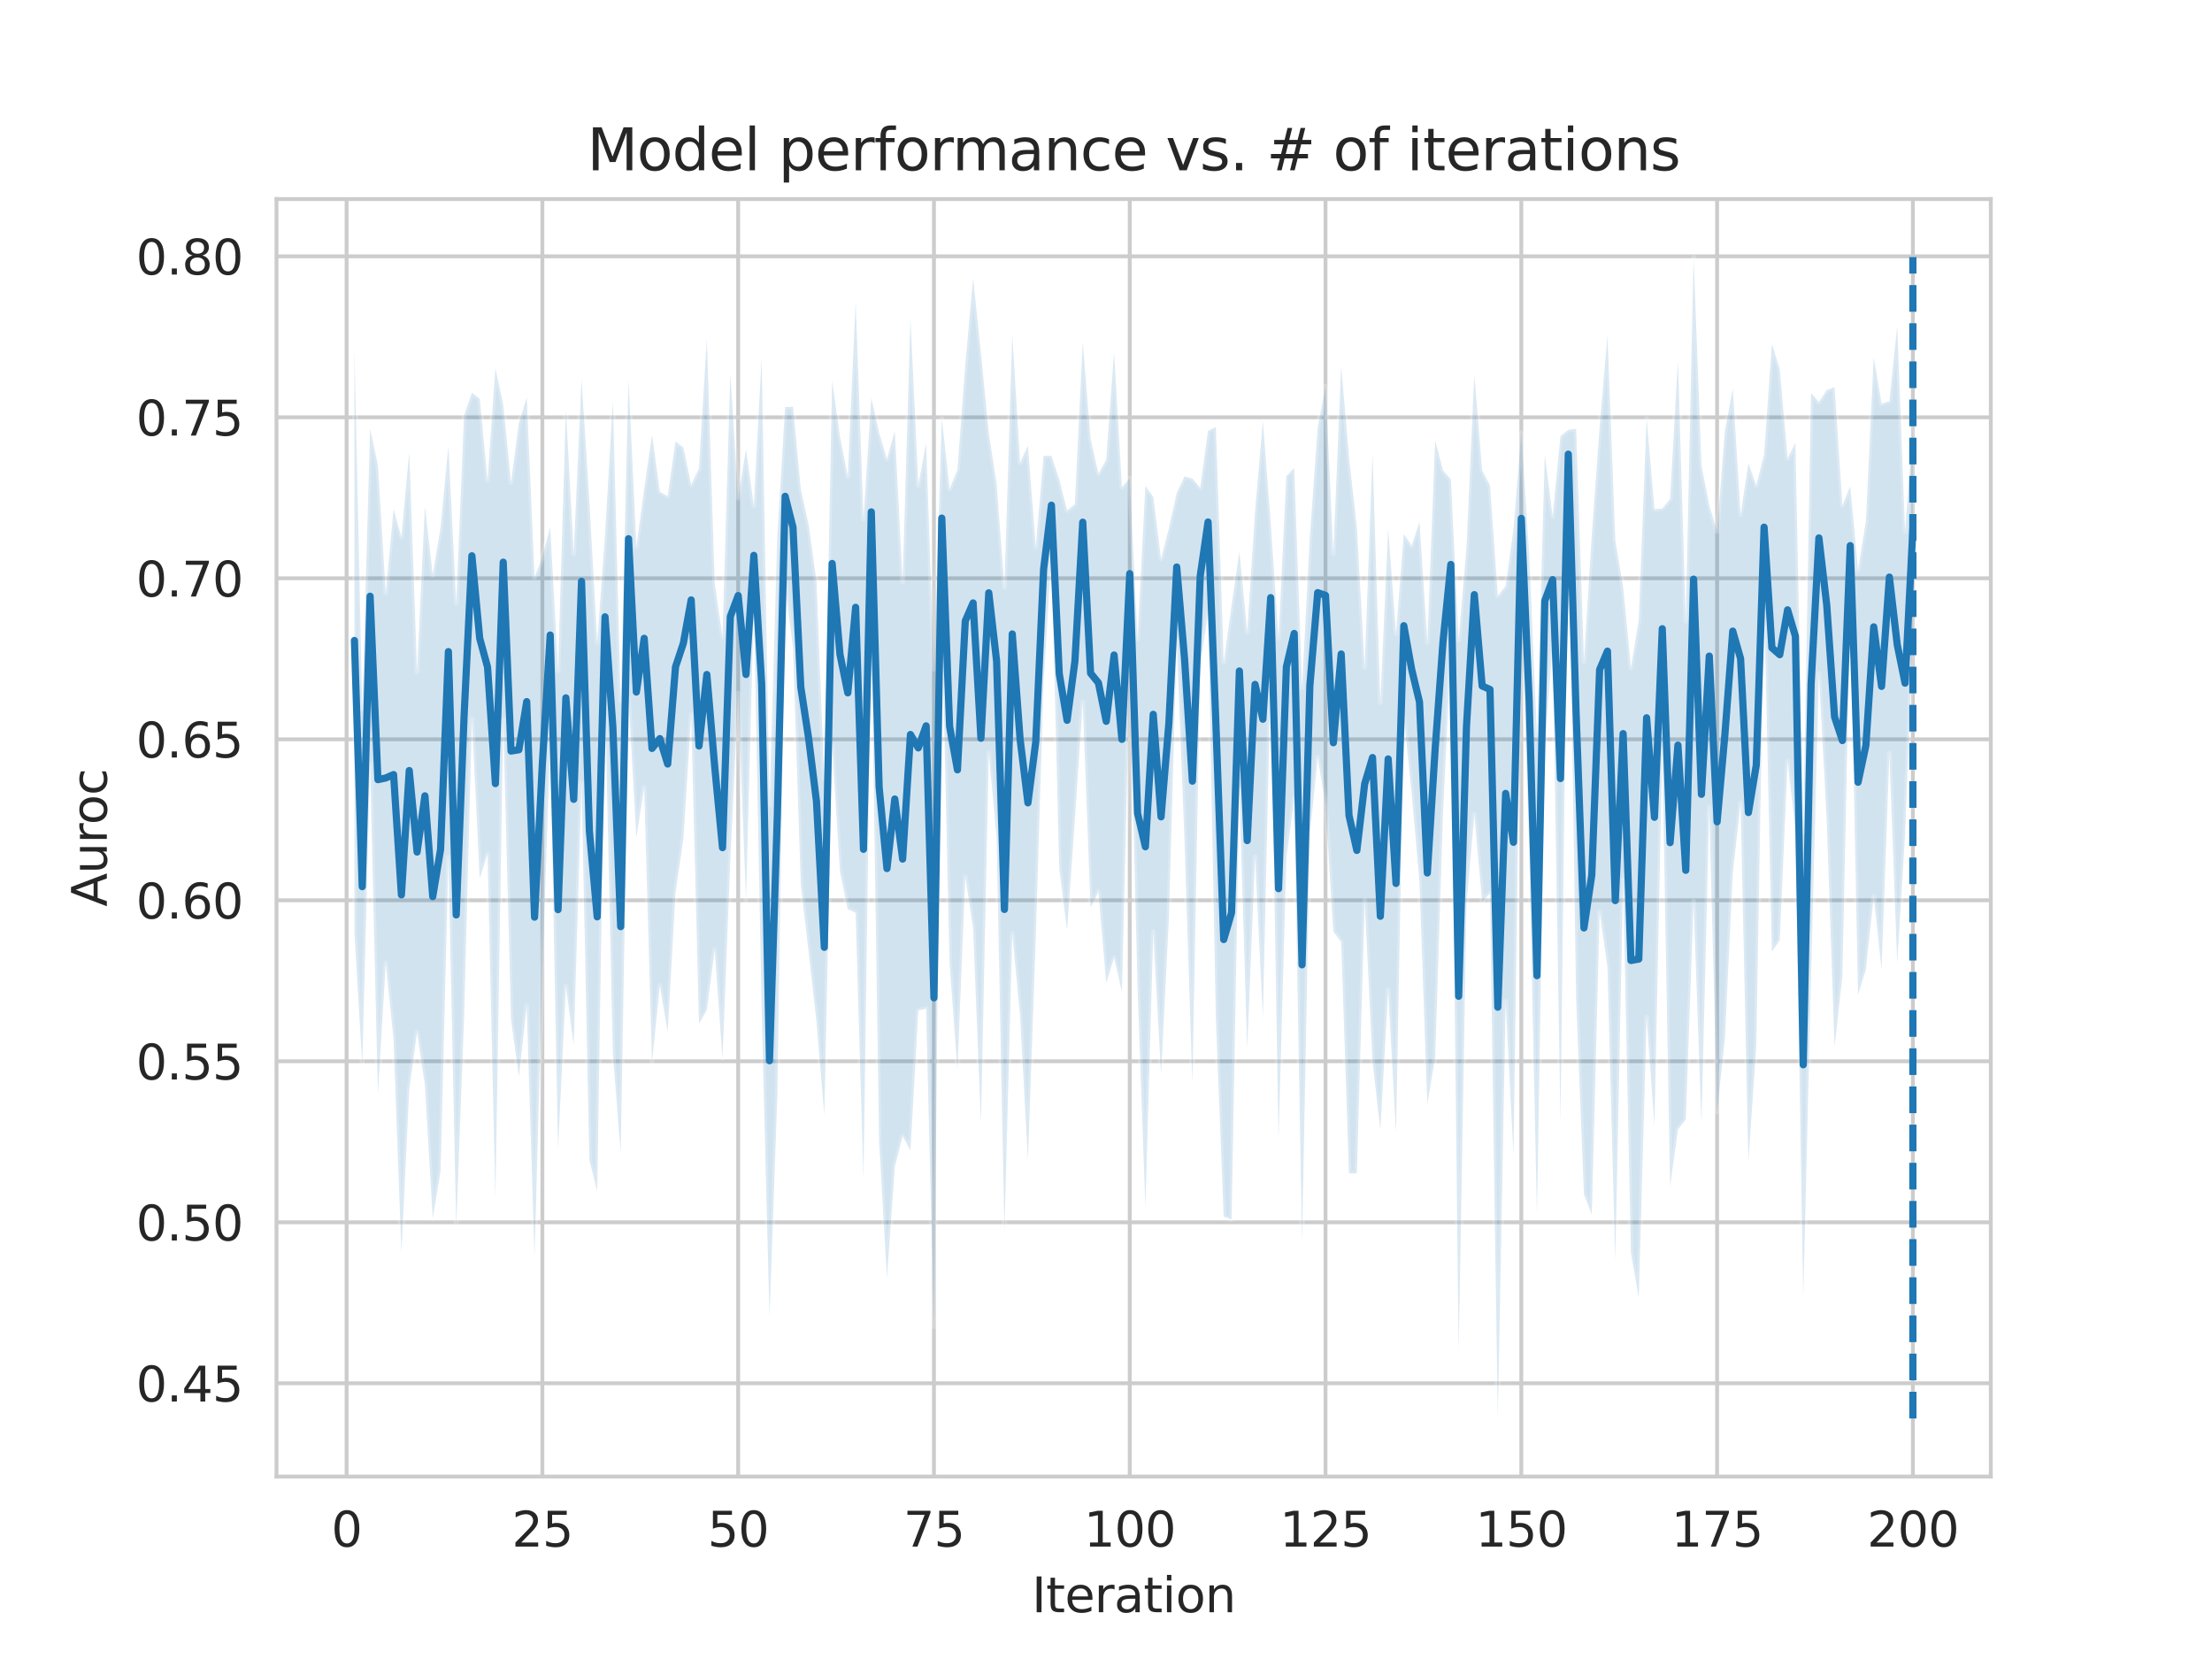 <?xml version="1.0" encoding="utf-8" standalone="no"?>
<!DOCTYPE svg PUBLIC "-//W3C//DTD SVG 1.1//EN"
  "http://www.w3.org/Graphics/SVG/1.1/DTD/svg11.dtd">
<svg xmlns:xlink="http://www.w3.org/1999/xlink" width="460.8pt" height="345.6pt" viewBox="0 0 460.8 345.6" xmlns="http://www.w3.org/2000/svg" version="1.1">
 <defs>
  <style type="text/css">*{stroke-linejoin: round; stroke-linecap: butt}</style>
 </defs>
 <g id="figure_1">
  <g id="patch_1">
   <path d="M 0 345.6 
L 460.8 345.6 
L 460.8 0 
L 0 0 
z
" style="fill: #ffffff"/>
  </g>
  <g id="axes_1">
   <g id="patch_2">
    <path d="M 57.6 307.584 
L 414.72 307.584 
L 414.72 41.472 
L 57.6 41.472 
z
" style="fill: #ffffff"/>
   </g>
   <g id="matplotlib.axis_1">
    <g id="xtick_1">
     <g id="line2d_1">
      <path d="M 72.201 307.584 
L 72.201 41.472 
" clip-path="url(#p2a01039eb1)" style="fill: none; stroke: #cccccc; stroke-width: 0.8; stroke-linecap: round"/>
     </g>
     <g id="text_1">
      <!-- 0 -->
      <g style="fill: #262626" transform="translate(69.02 322.182)scale(0.1 -0.1)">
       <defs>
        <path id="DejaVuSans-30" d="M 2034 4250 
Q 1547 4250 1301 3770 
Q 1056 3291 1056 2328 
Q 1056 1369 1301 889 
Q 1547 409 2034 409 
Q 2525 409 2770 889 
Q 3016 1369 3016 2328 
Q 3016 3291 2770 3770 
Q 2525 4250 2034 4250 
z
M 2034 4750 
Q 2819 4750 3233 4129 
Q 3647 3509 3647 2328 
Q 3647 1150 3233 529 
Q 2819 -91 2034 -91 
Q 1250 -91 836 529 
Q 422 1150 422 2328 
Q 422 3509 836 4129 
Q 1250 4750 2034 4750 
z
" transform="scale(0.016)"/>
       </defs>
       <use xlink:href="#DejaVuSans-30"/>
      </g>
     </g>
    </g>
    <g id="xtick_2">
     <g id="line2d_2">
      <path d="M 112.987 307.584 
L 112.987 41.472 
" clip-path="url(#p2a01039eb1)" style="fill: none; stroke: #cccccc; stroke-width: 0.8; stroke-linecap: round"/>
     </g>
     <g id="text_2">
      <!-- 25 -->
      <g style="fill: #262626" transform="translate(106.625 322.182)scale(0.1 -0.1)">
       <defs>
        <path id="DejaVuSans-32" d="M 1228 531 
L 3431 531 
L 3431 0 
L 469 0 
L 469 531 
Q 828 903 1448 1529 
Q 2069 2156 2228 2338 
Q 2531 2678 2651 2914 
Q 2772 3150 2772 3378 
Q 2772 3750 2511 3984 
Q 2250 4219 1831 4219 
Q 1534 4219 1204 4116 
Q 875 4013 500 3803 
L 500 4441 
Q 881 4594 1212 4672 
Q 1544 4750 1819 4750 
Q 2544 4750 2975 4387 
Q 3406 4025 3406 3419 
Q 3406 3131 3298 2873 
Q 3191 2616 2906 2266 
Q 2828 2175 2409 1742 
Q 1991 1309 1228 531 
z
" transform="scale(0.016)"/>
        <path id="DejaVuSans-35" d="M 691 4666 
L 3169 4666 
L 3169 4134 
L 1269 4134 
L 1269 2991 
Q 1406 3038 1543 3061 
Q 1681 3084 1819 3084 
Q 2600 3084 3056 2656 
Q 3513 2228 3513 1497 
Q 3513 744 3044 326 
Q 2575 -91 1722 -91 
Q 1428 -91 1123 -41 
Q 819 9 494 109 
L 494 744 
Q 775 591 1075 516 
Q 1375 441 1709 441 
Q 2250 441 2565 725 
Q 2881 1009 2881 1497 
Q 2881 1984 2565 2268 
Q 2250 2553 1709 2553 
Q 1456 2553 1204 2497 
Q 953 2441 691 2322 
L 691 4666 
z
" transform="scale(0.016)"/>
       </defs>
       <use xlink:href="#DejaVuSans-32"/>
       <use xlink:href="#DejaVuSans-35" x="63.623"/>
      </g>
     </g>
    </g>
    <g id="xtick_3">
     <g id="line2d_3">
      <path d="M 153.773 307.584 
L 153.773 41.472 
" clip-path="url(#p2a01039eb1)" style="fill: none; stroke: #cccccc; stroke-width: 0.8; stroke-linecap: round"/>
     </g>
     <g id="text_3">
      <!-- 50 -->
      <g style="fill: #262626" transform="translate(147.41 322.182)scale(0.1 -0.1)">
       <use xlink:href="#DejaVuSans-35"/>
       <use xlink:href="#DejaVuSans-30" x="63.623"/>
      </g>
     </g>
    </g>
    <g id="xtick_4">
     <g id="line2d_4">
      <path d="M 194.559 307.584 
L 194.559 41.472 
" clip-path="url(#p2a01039eb1)" style="fill: none; stroke: #cccccc; stroke-width: 0.8; stroke-linecap: round"/>
     </g>
     <g id="text_4">
      <!-- 75 -->
      <g style="fill: #262626" transform="translate(188.196 322.182)scale(0.1 -0.1)">
       <defs>
        <path id="DejaVuSans-37" d="M 525 4666 
L 3525 4666 
L 3525 4397 
L 1831 0 
L 1172 0 
L 2766 4134 
L 525 4134 
L 525 4666 
z
" transform="scale(0.016)"/>
       </defs>
       <use xlink:href="#DejaVuSans-37"/>
       <use xlink:href="#DejaVuSans-35" x="63.623"/>
      </g>
     </g>
    </g>
    <g id="xtick_5">
     <g id="line2d_5">
      <path d="M 235.344 307.584 
L 235.344 41.472 
" clip-path="url(#p2a01039eb1)" style="fill: none; stroke: #cccccc; stroke-width: 0.8; stroke-linecap: round"/>
     </g>
     <g id="text_5">
      <!-- 100 -->
      <g style="fill: #262626" transform="translate(225.801 322.182)scale(0.1 -0.1)">
       <defs>
        <path id="DejaVuSans-31" d="M 794 531 
L 1825 531 
L 1825 4091 
L 703 3866 
L 703 4441 
L 1819 4666 
L 2450 4666 
L 2450 531 
L 3481 531 
L 3481 0 
L 794 0 
L 794 531 
z
" transform="scale(0.016)"/>
       </defs>
       <use xlink:href="#DejaVuSans-31"/>
       <use xlink:href="#DejaVuSans-30" x="63.623"/>
       <use xlink:href="#DejaVuSans-30" x="127.246"/>
      </g>
     </g>
    </g>
    <g id="xtick_6">
     <g id="line2d_6">
      <path d="M 276.13 307.584 
L 276.13 41.472 
" clip-path="url(#p2a01039eb1)" style="fill: none; stroke: #cccccc; stroke-width: 0.8; stroke-linecap: round"/>
     </g>
     <g id="text_6">
      <!-- 125 -->
      <g style="fill: #262626" transform="translate(266.586 322.182)scale(0.1 -0.1)">
       <use xlink:href="#DejaVuSans-31"/>
       <use xlink:href="#DejaVuSans-32" x="63.623"/>
       <use xlink:href="#DejaVuSans-35" x="127.246"/>
      </g>
     </g>
    </g>
    <g id="xtick_7">
     <g id="line2d_7">
      <path d="M 316.916 307.584 
L 316.916 41.472 
" clip-path="url(#p2a01039eb1)" style="fill: none; stroke: #cccccc; stroke-width: 0.8; stroke-linecap: round"/>
     </g>
     <g id="text_7">
      <!-- 150 -->
      <g style="fill: #262626" transform="translate(307.372 322.182)scale(0.1 -0.1)">
       <use xlink:href="#DejaVuSans-31"/>
       <use xlink:href="#DejaVuSans-35" x="63.623"/>
       <use xlink:href="#DejaVuSans-30" x="127.246"/>
      </g>
     </g>
    </g>
    <g id="xtick_8">
     <g id="line2d_8">
      <path d="M 357.702 307.584 
L 357.702 41.472 
" clip-path="url(#p2a01039eb1)" style="fill: none; stroke: #cccccc; stroke-width: 0.8; stroke-linecap: round"/>
     </g>
     <g id="text_8">
      <!-- 175 -->
      <g style="fill: #262626" transform="translate(348.158 322.182)scale(0.1 -0.1)">
       <use xlink:href="#DejaVuSans-31"/>
       <use xlink:href="#DejaVuSans-37" x="63.623"/>
       <use xlink:href="#DejaVuSans-35" x="127.246"/>
      </g>
     </g>
    </g>
    <g id="xtick_9">
     <g id="line2d_9">
      <path d="M 398.487 307.584 
L 398.487 41.472 
" clip-path="url(#p2a01039eb1)" style="fill: none; stroke: #cccccc; stroke-width: 0.8; stroke-linecap: round"/>
     </g>
     <g id="text_9">
      <!-- 200 -->
      <g style="fill: #262626" transform="translate(388.944 322.182)scale(0.1 -0.1)">
       <use xlink:href="#DejaVuSans-32"/>
       <use xlink:href="#DejaVuSans-30" x="63.623"/>
       <use xlink:href="#DejaVuSans-30" x="127.246"/>
      </g>
     </g>
    </g>
    <g id="text_10">
     <!-- Iteration -->
     <g style="fill: #262626" transform="translate(214.951 335.861)scale(0.1 -0.1)">
      <defs>
       <path id="DejaVuSans-49" d="M 628 4666 
L 1259 4666 
L 1259 0 
L 628 0 
L 628 4666 
z
" transform="scale(0.016)"/>
       <path id="DejaVuSans-74" d="M 1172 4494 
L 1172 3500 
L 2356 3500 
L 2356 3053 
L 1172 3053 
L 1172 1153 
Q 1172 725 1289 603 
Q 1406 481 1766 481 
L 2356 481 
L 2356 0 
L 1766 0 
Q 1100 0 847 248 
Q 594 497 594 1153 
L 594 3053 
L 172 3053 
L 172 3500 
L 594 3500 
L 594 4494 
L 1172 4494 
z
" transform="scale(0.016)"/>
       <path id="DejaVuSans-65" d="M 3597 1894 
L 3597 1613 
L 953 1613 
Q 991 1019 1311 708 
Q 1631 397 2203 397 
Q 2534 397 2845 478 
Q 3156 559 3463 722 
L 3463 178 
Q 3153 47 2828 -22 
Q 2503 -91 2169 -91 
Q 1331 -91 842 396 
Q 353 884 353 1716 
Q 353 2575 817 3079 
Q 1281 3584 2069 3584 
Q 2775 3584 3186 3129 
Q 3597 2675 3597 1894 
z
M 3022 2063 
Q 3016 2534 2758 2815 
Q 2500 3097 2075 3097 
Q 1594 3097 1305 2825 
Q 1016 2553 972 2059 
L 3022 2063 
z
" transform="scale(0.016)"/>
       <path id="DejaVuSans-72" d="M 2631 2963 
Q 2534 3019 2420 3045 
Q 2306 3072 2169 3072 
Q 1681 3072 1420 2755 
Q 1159 2438 1159 1844 
L 1159 0 
L 581 0 
L 581 3500 
L 1159 3500 
L 1159 2956 
Q 1341 3275 1631 3429 
Q 1922 3584 2338 3584 
Q 2397 3584 2469 3576 
Q 2541 3569 2628 3553 
L 2631 2963 
z
" transform="scale(0.016)"/>
       <path id="DejaVuSans-61" d="M 2194 1759 
Q 1497 1759 1228 1600 
Q 959 1441 959 1056 
Q 959 750 1161 570 
Q 1363 391 1709 391 
Q 2188 391 2477 730 
Q 2766 1069 2766 1631 
L 2766 1759 
L 2194 1759 
z
M 3341 1997 
L 3341 0 
L 2766 0 
L 2766 531 
Q 2569 213 2275 61 
Q 1981 -91 1556 -91 
Q 1019 -91 701 211 
Q 384 513 384 1019 
Q 384 1609 779 1909 
Q 1175 2209 1959 2209 
L 2766 2209 
L 2766 2266 
Q 2766 2663 2505 2880 
Q 2244 3097 1772 3097 
Q 1472 3097 1187 3025 
Q 903 2953 641 2809 
L 641 3341 
Q 956 3463 1253 3523 
Q 1550 3584 1831 3584 
Q 2591 3584 2966 3190 
Q 3341 2797 3341 1997 
z
" transform="scale(0.016)"/>
       <path id="DejaVuSans-69" d="M 603 3500 
L 1178 3500 
L 1178 0 
L 603 0 
L 603 3500 
z
M 603 4863 
L 1178 4863 
L 1178 4134 
L 603 4134 
L 603 4863 
z
" transform="scale(0.016)"/>
       <path id="DejaVuSans-6f" d="M 1959 3097 
Q 1497 3097 1228 2736 
Q 959 2375 959 1747 
Q 959 1119 1226 758 
Q 1494 397 1959 397 
Q 2419 397 2687 759 
Q 2956 1122 2956 1747 
Q 2956 2369 2687 2733 
Q 2419 3097 1959 3097 
z
M 1959 3584 
Q 2709 3584 3137 3096 
Q 3566 2609 3566 1747 
Q 3566 888 3137 398 
Q 2709 -91 1959 -91 
Q 1206 -91 779 398 
Q 353 888 353 1747 
Q 353 2609 779 3096 
Q 1206 3584 1959 3584 
z
" transform="scale(0.016)"/>
       <path id="DejaVuSans-6e" d="M 3513 2113 
L 3513 0 
L 2938 0 
L 2938 2094 
Q 2938 2591 2744 2837 
Q 2550 3084 2163 3084 
Q 1697 3084 1428 2787 
Q 1159 2491 1159 1978 
L 1159 0 
L 581 0 
L 581 3500 
L 1159 3500 
L 1159 2956 
Q 1366 3272 1645 3428 
Q 1925 3584 2291 3584 
Q 2894 3584 3203 3211 
Q 3513 2838 3513 2113 
z
" transform="scale(0.016)"/>
      </defs>
      <use xlink:href="#DejaVuSans-49"/>
      <use xlink:href="#DejaVuSans-74" x="29.492"/>
      <use xlink:href="#DejaVuSans-65" x="68.701"/>
      <use xlink:href="#DejaVuSans-72" x="130.225"/>
      <use xlink:href="#DejaVuSans-61" x="171.338"/>
      <use xlink:href="#DejaVuSans-74" x="232.617"/>
      <use xlink:href="#DejaVuSans-69" x="271.826"/>
      <use xlink:href="#DejaVuSans-6f" x="299.609"/>
      <use xlink:href="#DejaVuSans-6e" x="360.791"/>
     </g>
    </g>
   </g>
   <g id="matplotlib.axis_2">
    <g id="ytick_1">
     <g id="line2d_10">
      <path d="M 57.6 288.158 
L 414.72 288.158 
" clip-path="url(#p2a01039eb1)" style="fill: none; stroke: #cccccc; stroke-width: 0.8; stroke-linecap: round"/>
     </g>
     <g id="text_11">
      <!-- 0.45 -->
      <g style="fill: #262626" transform="translate(28.334 291.957)scale(0.1 -0.1)">
       <defs>
        <path id="DejaVuSans-2e" d="M 684 794 
L 1344 794 
L 1344 0 
L 684 0 
L 684 794 
z
" transform="scale(0.016)"/>
        <path id="DejaVuSans-34" d="M 2419 4116 
L 825 1625 
L 2419 1625 
L 2419 4116 
z
M 2253 4666 
L 3047 4666 
L 3047 1625 
L 3713 1625 
L 3713 1100 
L 3047 1100 
L 3047 0 
L 2419 0 
L 2419 1100 
L 313 1100 
L 313 1709 
L 2253 4666 
z
" transform="scale(0.016)"/>
       </defs>
       <use xlink:href="#DejaVuSans-30"/>
       <use xlink:href="#DejaVuSans-2e" x="63.623"/>
       <use xlink:href="#DejaVuSans-34" x="95.41"/>
       <use xlink:href="#DejaVuSans-35" x="159.033"/>
      </g>
     </g>
    </g>
    <g id="ytick_2">
     <g id="line2d_11">
      <path d="M 57.6 254.621 
L 414.72 254.621 
" clip-path="url(#p2a01039eb1)" style="fill: none; stroke: #cccccc; stroke-width: 0.8; stroke-linecap: round"/>
     </g>
     <g id="text_12">
      <!-- 0.50 -->
      <g style="fill: #262626" transform="translate(28.334 258.42)scale(0.1 -0.1)">
       <use xlink:href="#DejaVuSans-30"/>
       <use xlink:href="#DejaVuSans-2e" x="63.623"/>
       <use xlink:href="#DejaVuSans-35" x="95.41"/>
       <use xlink:href="#DejaVuSans-30" x="159.033"/>
      </g>
     </g>
    </g>
    <g id="ytick_3">
     <g id="line2d_12">
      <path d="M 57.6 221.083 
L 414.72 221.083 
" clip-path="url(#p2a01039eb1)" style="fill: none; stroke: #cccccc; stroke-width: 0.8; stroke-linecap: round"/>
     </g>
     <g id="text_13">
      <!-- 0.55 -->
      <g style="fill: #262626" transform="translate(28.334 224.882)scale(0.1 -0.1)">
       <use xlink:href="#DejaVuSans-30"/>
       <use xlink:href="#DejaVuSans-2e" x="63.623"/>
       <use xlink:href="#DejaVuSans-35" x="95.41"/>
       <use xlink:href="#DejaVuSans-35" x="159.033"/>
      </g>
     </g>
    </g>
    <g id="ytick_4">
     <g id="line2d_13">
      <path d="M 57.6 187.545 
L 414.72 187.545 
" clip-path="url(#p2a01039eb1)" style="fill: none; stroke: #cccccc; stroke-width: 0.8; stroke-linecap: round"/>
     </g>
     <g id="text_14">
      <!-- 0.60 -->
      <g style="fill: #262626" transform="translate(28.334 191.345)scale(0.1 -0.1)">
       <defs>
        <path id="DejaVuSans-36" d="M 2113 2584 
Q 1688 2584 1439 2293 
Q 1191 2003 1191 1497 
Q 1191 994 1439 701 
Q 1688 409 2113 409 
Q 2538 409 2786 701 
Q 3034 994 3034 1497 
Q 3034 2003 2786 2293 
Q 2538 2584 2113 2584 
z
M 3366 4563 
L 3366 3988 
Q 3128 4100 2886 4159 
Q 2644 4219 2406 4219 
Q 1781 4219 1451 3797 
Q 1122 3375 1075 2522 
Q 1259 2794 1537 2939 
Q 1816 3084 2150 3084 
Q 2853 3084 3261 2657 
Q 3669 2231 3669 1497 
Q 3669 778 3244 343 
Q 2819 -91 2113 -91 
Q 1303 -91 875 529 
Q 447 1150 447 2328 
Q 447 3434 972 4092 
Q 1497 4750 2381 4750 
Q 2619 4750 2861 4703 
Q 3103 4656 3366 4563 
z
" transform="scale(0.016)"/>
       </defs>
       <use xlink:href="#DejaVuSans-30"/>
       <use xlink:href="#DejaVuSans-2e" x="63.623"/>
       <use xlink:href="#DejaVuSans-36" x="95.41"/>
       <use xlink:href="#DejaVuSans-30" x="159.033"/>
      </g>
     </g>
    </g>
    <g id="ytick_5">
     <g id="line2d_14">
      <path d="M 57.6 154.008 
L 414.72 154.008 
" clip-path="url(#p2a01039eb1)" style="fill: none; stroke: #cccccc; stroke-width: 0.8; stroke-linecap: round"/>
     </g>
     <g id="text_15">
      <!-- 0.65 -->
      <g style="fill: #262626" transform="translate(28.334 157.807)scale(0.1 -0.1)">
       <use xlink:href="#DejaVuSans-30"/>
       <use xlink:href="#DejaVuSans-2e" x="63.623"/>
       <use xlink:href="#DejaVuSans-36" x="95.41"/>
       <use xlink:href="#DejaVuSans-35" x="159.033"/>
      </g>
     </g>
    </g>
    <g id="ytick_6">
     <g id="line2d_15">
      <path d="M 57.6 120.47 
L 414.72 120.47 
" clip-path="url(#p2a01039eb1)" style="fill: none; stroke: #cccccc; stroke-width: 0.8; stroke-linecap: round"/>
     </g>
     <g id="text_16">
      <!-- 0.70 -->
      <g style="fill: #262626" transform="translate(28.334 124.27)scale(0.1 -0.1)">
       <use xlink:href="#DejaVuSans-30"/>
       <use xlink:href="#DejaVuSans-2e" x="63.623"/>
       <use xlink:href="#DejaVuSans-37" x="95.41"/>
       <use xlink:href="#DejaVuSans-30" x="159.033"/>
      </g>
     </g>
    </g>
    <g id="ytick_7">
     <g id="line2d_16">
      <path d="M 57.6 86.933 
L 414.72 86.933 
" clip-path="url(#p2a01039eb1)" style="fill: none; stroke: #cccccc; stroke-width: 0.8; stroke-linecap: round"/>
     </g>
     <g id="text_17">
      <!-- 0.75 -->
      <g style="fill: #262626" transform="translate(28.334 90.732)scale(0.1 -0.1)">
       <use xlink:href="#DejaVuSans-30"/>
       <use xlink:href="#DejaVuSans-2e" x="63.623"/>
       <use xlink:href="#DejaVuSans-37" x="95.41"/>
       <use xlink:href="#DejaVuSans-35" x="159.033"/>
      </g>
     </g>
    </g>
    <g id="ytick_8">
     <g id="line2d_17">
      <path d="M 57.6 53.395 
L 414.72 53.395 
" clip-path="url(#p2a01039eb1)" style="fill: none; stroke: #cccccc; stroke-width: 0.8; stroke-linecap: round"/>
     </g>
     <g id="text_18">
      <!-- 0.80 -->
      <g style="fill: #262626" transform="translate(28.334 57.194)scale(0.1 -0.1)">
       <defs>
        <path id="DejaVuSans-38" d="M 2034 2216 
Q 1584 2216 1326 1975 
Q 1069 1734 1069 1313 
Q 1069 891 1326 650 
Q 1584 409 2034 409 
Q 2484 409 2743 651 
Q 3003 894 3003 1313 
Q 3003 1734 2745 1975 
Q 2488 2216 2034 2216 
z
M 1403 2484 
Q 997 2584 770 2862 
Q 544 3141 544 3541 
Q 544 4100 942 4425 
Q 1341 4750 2034 4750 
Q 2731 4750 3128 4425 
Q 3525 4100 3525 3541 
Q 3525 3141 3298 2862 
Q 3072 2584 2669 2484 
Q 3125 2378 3379 2068 
Q 3634 1759 3634 1313 
Q 3634 634 3220 271 
Q 2806 -91 2034 -91 
Q 1263 -91 848 271 
Q 434 634 434 1313 
Q 434 1759 690 2068 
Q 947 2378 1403 2484 
z
M 1172 3481 
Q 1172 3119 1398 2916 
Q 1625 2713 2034 2713 
Q 2441 2713 2670 2916 
Q 2900 3119 2900 3481 
Q 2900 3844 2670 4047 
Q 2441 4250 2034 4250 
Q 1625 4250 1398 4047 
Q 1172 3844 1172 3481 
z
" transform="scale(0.016)"/>
       </defs>
       <use xlink:href="#DejaVuSans-30"/>
       <use xlink:href="#DejaVuSans-2e" x="63.623"/>
       <use xlink:href="#DejaVuSans-38" x="95.41"/>
       <use xlink:href="#DejaVuSans-30" x="159.033"/>
      </g>
     </g>
    </g>
    <g id="text_19">
     <!-- Auroc -->
     <g style="fill: #262626" transform="translate(22.255 188.869)rotate(-90)scale(0.1 -0.1)">
      <defs>
       <path id="DejaVuSans-41" d="M 2188 4044 
L 1331 1722 
L 3047 1722 
L 2188 4044 
z
M 1831 4666 
L 2547 4666 
L 4325 0 
L 3669 0 
L 3244 1197 
L 1141 1197 
L 716 0 
L 50 0 
L 1831 4666 
z
" transform="scale(0.016)"/>
       <path id="DejaVuSans-75" d="M 544 1381 
L 544 3500 
L 1119 3500 
L 1119 1403 
Q 1119 906 1312 657 
Q 1506 409 1894 409 
Q 2359 409 2629 706 
Q 2900 1003 2900 1516 
L 2900 3500 
L 3475 3500 
L 3475 0 
L 2900 0 
L 2900 538 
Q 2691 219 2414 64 
Q 2138 -91 1772 -91 
Q 1169 -91 856 284 
Q 544 659 544 1381 
z
M 1991 3584 
L 1991 3584 
z
" transform="scale(0.016)"/>
       <path id="DejaVuSans-63" d="M 3122 3366 
L 3122 2828 
Q 2878 2963 2633 3030 
Q 2388 3097 2138 3097 
Q 1578 3097 1268 2742 
Q 959 2388 959 1747 
Q 959 1106 1268 751 
Q 1578 397 2138 397 
Q 2388 397 2633 464 
Q 2878 531 3122 666 
L 3122 134 
Q 2881 22 2623 -34 
Q 2366 -91 2075 -91 
Q 1284 -91 818 406 
Q 353 903 353 1747 
Q 353 2603 823 3093 
Q 1294 3584 2113 3584 
Q 2378 3584 2631 3529 
Q 2884 3475 3122 3366 
z
" transform="scale(0.016)"/>
      </defs>
      <use xlink:href="#DejaVuSans-41"/>
      <use xlink:href="#DejaVuSans-75" x="68.408"/>
      <use xlink:href="#DejaVuSans-72" x="131.787"/>
      <use xlink:href="#DejaVuSans-6f" x="170.65"/>
      <use xlink:href="#DejaVuSans-63" x="231.832"/>
     </g>
    </g>
   </g>
   <g id="PolyCollection_1">
    <defs>
     <path id="m7187d8253e" d="M 73.833 -273.025 
L 73.833 -151.328 
L 75.464 -123.861 
L 77.096 -186.527 
L 78.727 -117.727 
L 80.358 -144.996 
L 81.99 -128.991 
L 83.621 -84.617 
L 85.253 -118.728 
L 86.884 -130.597 
L 88.516 -119.532 
L 90.147 -91.808 
L 91.778 -101.624 
L 93.41 -167.06 
L 95.041 -90.07 
L 96.673 -133.724 
L 98.304 -195.837 
L 99.936 -162.661 
L 101.567 -167.703 
L 103.198 -95.877 
L 104.83 -195.67 
L 106.461 -133.215 
L 108.093 -121.356 
L 109.724 -136.053 
L 111.356 -83.746 
L 112.987 -143.639 
L 114.618 -190.828 
L 116.25 -106.281 
L 117.881 -140.161 
L 119.513 -127.891 
L 121.144 -182.465 
L 122.776 -103.97 
L 124.407 -97.438 
L 126.038 -200.204 
L 127.67 -126.156 
L 129.301 -105.497 
L 130.933 -200.193 
L 132.564 -171.188 
L 134.196 -181.542 
L 135.827 -124.368 
L 137.458 -140.291 
L 139.09 -130.662 
L 140.721 -159.697 
L 142.353 -170.807 
L 143.984 -196.638 
L 145.616 -132.36 
L 147.247 -135.179 
L 148.879 -147.793 
L 150.51 -125.137 
L 152.141 -166.572 
L 153.773 -201.223 
L 155.404 -158.148 
L 157.036 -219.561 
L 158.667 -135.165 
L 160.299 -71.353 
L 161.93 -117.317 
L 163.561 -223.598 
L 165.193 -210.646 
L 166.824 -161.263 
L 168.456 -147.273 
L 170.087 -132.805 
L 171.719 -113.278 
L 173.35 -190.156 
L 174.981 -164.017 
L 176.613 -156.185 
L 178.244 -155.438 
L 179.876 -99.893 
L 181.507 -215.238 
L 183.139 -107.801 
L 184.77 -79.369 
L 186.401 -102.5 
L 188.033 -108.913 
L 189.664 -105.939 
L 191.296 -135.09 
L 192.927 -135.506 
L 194.559 -69.262 
L 196.19 -216.951 
L 197.821 -144.799 
L 199.453 -122.712 
L 201.084 -163.012 
L 202.716 -152.34 
L 204.347 -111.613 
L 205.979 -188.81 
L 207.61 -171.063 
L 209.241 -89.058 
L 210.873 -151.181 
L 212.504 -134.001 
L 214.136 -103.977 
L 215.767 -150.482 
L 217.399 -203.368 
L 219.03 -230.078 
L 220.661 -164.782 
L 222.293 -151.84 
L 223.924 -175.136 
L 225.556 -199.381 
L 227.187 -156.544 
L 228.819 -159.823 
L 230.45 -140.864 
L 232.081 -146.093 
L 233.713 -139.017 
L 235.344 -206.24 
L 236.976 -139.937 
L 238.607 -94.051 
L 240.239 -151.499 
L 241.87 -121.757 
L 243.501 -154.436 
L 245.133 -212.086 
L 246.764 -170.326 
L 248.396 -119.843 
L 250.027 -207.239 
L 251.659 -217.875 
L 253.29 -133.317 
L 254.921 -92.144 
L 256.553 -91.582 
L 258.184 -180.981 
L 259.816 -127.048 
L 261.447 -167.145 
L 263.079 -133.717 
L 264.71 -205.52 
L 266.341 -108.329 
L 267.973 -166.918 
L 269.604 -179.164 
L 271.236 -86.837 
L 272.867 -171.784 
L 274.499 -187.847 
L 276.13 -177.995 
L 277.761 -151.52 
L 279.393 -149.351 
L 281.024 -101.152 
L 282.656 -101.173 
L 284.287 -158.037 
L 285.919 -124.55 
L 287.55 -110.206 
L 289.181 -139.504 
L 290.813 -109.528 
L 292.444 -196.143 
L 294.076 -180.408 
L 295.707 -161.855 
L 297.339 -115.631 
L 298.97 -125.393 
L 300.601 -176.076 
L 302.233 -210.27 
L 303.864 -63.833 
L 305.496 -157.164 
L 307.127 -175.942 
L 308.759 -157.797 
L 310.39 -159.449 
L 312.021 -50.112 
L 313.653 -137.101 
L 315.284 -104.954 
L 316.916 -219.781 
L 318.547 -169.285 
L 320.179 -92.505 
L 321.81 -190.043 
L 323.441 -211.687 
L 325.073 -112.105 
L 326.704 -245.92 
L 328.336 -137.539 
L 329.967 -96.792 
L 331.599 -92.593 
L 333.23 -155.662 
L 334.862 -144.205 
L 336.493 -82.96 
L 338.124 -162.236 
L 339.756 -84.579 
L 341.387 -75.229 
L 343.019 -133.774 
L 344.65 -111.153 
L 346.282 -189.582 
L 347.913 -98.48 
L 349.544 -110.304 
L 351.176 -112.399 
L 352.807 -157.863 
L 354.439 -111.579 
L 356.07 -177.51 
L 357.702 -113.947 
L 359.333 -129.429 
L 360.964 -163.646 
L 362.596 -178.381 
L 364.227 -103.627 
L 365.859 -127.91 
L 367.49 -220.68 
L 369.122 -147.353 
L 370.753 -149.737 
L 372.384 -187.033 
L 374.016 -172.739 
L 375.647 -75.31 
L 377.279 -142.384 
L 378.91 -205.202 
L 380.542 -174.776 
L 382.173 -127.567 
L 383.804 -142.334 
L 385.436 -219.575 
L 387.067 -138.406 
L 388.699 -143.649 
L 390.33 -158.912 
L 391.962 -143.718 
L 393.593 -188.75 
L 395.224 -144.975 
L 396.856 -171.748 
L 398.487 -214.279 
L 398.487 -256.446 
L 398.487 -256.446 
L 396.856 -234.822 
L 395.224 -277.676 
L 393.593 -262.018 
L 391.962 -261.504 
L 390.33 -271.11 
L 388.699 -236.98 
L 387.067 -226.885 
L 385.436 -244.297 
L 383.804 -240.319 
L 382.173 -264.95 
L 380.542 -264.337 
L 378.91 -261.873 
L 377.279 -263.737 
L 375.647 -172.267 
L 374.016 -253.374 
L 372.384 -250.081 
L 370.753 -268.689 
L 369.122 -273.949 
L 367.49 -250.883 
L 365.859 -244.483 
L 364.227 -249.042 
L 362.596 -238.395 
L 360.964 -264.605 
L 359.333 -255.829 
L 357.702 -234.847 
L 356.07 -240.345 
L 354.439 -248.679 
L 352.807 -292.032 
L 351.176 -216.191 
L 349.544 -270.445 
L 347.913 -241.65 
L 346.282 -239.669 
L 344.65 -239.538 
L 343.019 -258.36 
L 341.387 -216.383 
L 339.756 -206.451 
L 338.124 -223.307 
L 336.493 -233.017 
L 334.862 -275.704 
L 333.23 -256.522 
L 331.599 -234.079 
L 329.967 -207.788 
L 328.336 -256.276 
L 326.704 -256.054 
L 325.073 -254.733 
L 323.441 -238.005 
L 321.81 -250.844 
L 320.179 -192.186 
L 318.547 -230.203 
L 316.916 -255.455 
L 315.284 -235.312 
L 313.653 -223.531 
L 312.021 -221.454 
L 310.39 -244.495 
L 308.759 -247.607 
L 307.127 -267.508 
L 305.496 -231.468 
L 303.864 -212.289 
L 302.233 -245.755 
L 300.601 -247.624 
L 298.97 -253.874 
L 297.339 -211.858 
L 295.707 -236.875 
L 294.076 -231.92 
L 292.444 -234.354 
L 290.813 -213.593 
L 289.181 -235.487 
L 287.55 -199.247 
L 285.919 -251.018 
L 284.287 -206.587 
L 282.656 -235.708 
L 281.024 -250.307 
L 279.393 -269.364 
L 277.761 -230.228 
L 276.13 -265.157 
L 274.499 -256.439 
L 272.867 -233.724 
L 271.236 -202.39 
L 269.604 -248.112 
L 267.973 -246.42 
L 266.341 -212.622 
L 264.71 -236.676 
L 263.079 -257.838 
L 261.447 -238.896 
L 259.816 -213.936 
L 258.184 -230.655 
L 256.553 -219.378 
L 254.921 -207.618 
L 253.29 -256.618 
L 251.659 -255.842 
L 250.027 -243.979 
L 248.396 -245.902 
L 246.764 -246.354 
L 245.133 -242.883 
L 243.501 -235.553 
L 241.87 -229.117 
L 240.239 -242.089 
L 238.607 -244.348 
L 236.976 -212.461 
L 235.344 -245.973 
L 233.713 -244.152 
L 232.081 -272.206 
L 230.45 -249.818 
L 228.819 -246.892 
L 227.187 -254.175 
L 225.556 -274.255 
L 223.924 -240.578 
L 222.293 -239.251 
L 220.661 -245.728 
L 219.03 -250.631 
L 217.399 -250.61 
L 215.767 -231.677 
L 214.136 -252.723 
L 212.504 -249.248 
L 210.873 -275.884 
L 209.241 -223.236 
L 207.61 -244.732 
L 205.979 -255.404 
L 204.347 -272.006 
L 202.716 -287.653 
L 201.084 -269.471 
L 199.453 -247.74 
L 197.821 -243.748 
L 196.19 -258.383 
L 194.559 -206.197 
L 192.927 -253.277 
L 191.296 -244.51 
L 189.664 -279.239 
L 188.033 -224.365 
L 186.401 -255.802 
L 184.77 -249.957 
L 183.139 -255.441 
L 181.507 -262.679 
L 179.876 -237.459 
L 178.244 -282.73 
L 176.613 -246.342 
L 174.981 -254.555 
L 173.35 -266.286 
L 171.719 -183.232 
L 170.087 -224.487 
L 168.456 -236.233 
L 166.824 -243.651 
L 165.193 -260.862 
L 163.561 -260.818 
L 161.93 -233.976 
L 160.299 -177.917 
L 158.667 -271.147 
L 157.036 -240.254 
L 155.404 -252.045 
L 153.773 -241.842 
L 152.141 -267.752 
L 150.51 -212.894 
L 148.879 -224.155 
L 147.247 -274.996 
L 145.616 -248.047 
L 143.984 -244.608 
L 142.353 -252.39 
L 140.721 -253.652 
L 139.09 -242.213 
L 137.458 -243.183 
L 135.827 -255.008 
L 134.196 -243.71 
L 132.564 -231.682 
L 130.933 -266.553 
L 129.301 -199.624 
L 127.67 -262.087 
L 126.038 -234.003 
L 124.407 -211.771 
L 122.776 -241.177 
L 121.144 -266.549 
L 119.513 -230.278 
L 117.881 -260.283 
L 116.25 -205.933 
L 114.618 -235.804 
L 112.987 -229.526 
L 111.356 -225.327 
L 109.724 -262.83 
L 108.093 -257.47 
L 106.461 -245.065 
L 104.83 -261.312 
L 103.198 -268.85 
L 101.567 -245.53 
L 99.936 -262.535 
L 98.304 -263.801 
L 96.673 -258.991 
L 95.041 -219.938 
L 93.41 -252.666 
L 91.778 -235.693 
L 90.147 -225.825 
L 88.516 -240.097 
L 86.884 -205.616 
L 85.253 -251.427 
L 83.621 -233.74 
L 81.99 -239.498 
L 80.358 -222.064 
L 78.727 -248.641 
L 77.096 -256.264 
L 75.464 -197.921 
L 73.833 -273.025 
z
" style="stroke: #ffffff; stroke-opacity: 0.2"/>
    </defs>
    <g clip-path="url(#p2a01039eb1)">
     <use xlink:href="#m7187d8253e" x="0" y="345.6" style="fill: #1f77b4; fill-opacity: 0.2; stroke: #ffffff; stroke-opacity: 0.2"/>
    </g>
   </g>
   <g id="line2d_18">
    <path d="M 73.833 133.424 
L 75.464 184.709 
L 77.096 124.205 
L 78.727 162.416 
L 80.358 162.07 
L 81.99 161.356 
L 83.621 186.422 
L 85.253 160.522 
L 86.884 177.494 
L 88.516 165.786 
L 90.147 186.784 
L 91.778 176.942 
L 93.41 135.737 
L 95.041 190.596 
L 96.673 149.243 
L 98.304 115.781 
L 99.936 133.002 
L 101.567 138.984 
L 103.198 163.236 
L 104.83 117.109 
L 106.461 156.46 
L 108.093 156.187 
L 109.724 146.159 
L 111.356 191.063 
L 112.987 159.017 
L 114.618 132.284 
L 116.25 189.493 
L 117.881 145.378 
L 119.513 166.515 
L 121.144 121.093 
L 122.776 173.026 
L 124.407 190.995 
L 126.038 128.497 
L 127.67 151.479 
L 129.301 193.04 
L 130.933 112.227 
L 132.564 144.165 
L 134.196 132.974 
L 135.827 155.912 
L 137.458 153.863 
L 139.09 159.163 
L 140.721 138.925 
L 142.353 134.001 
L 143.984 124.977 
L 145.616 155.396 
L 147.247 140.513 
L 148.879 159.626 
L 150.51 176.584 
L 152.141 128.438 
L 153.773 124.068 
L 155.404 140.503 
L 157.036 115.692 
L 158.667 142.444 
L 160.299 220.965 
L 161.93 169.954 
L 163.561 103.392 
L 165.193 109.846 
L 166.824 143.143 
L 168.456 153.847 
L 170.087 166.954 
L 171.719 197.345 
L 173.35 117.379 
L 174.981 136.314 
L 176.613 144.336 
L 178.244 126.516 
L 179.876 176.924 
L 181.507 106.641 
L 183.139 163.979 
L 184.77 180.937 
L 186.401 166.449 
L 188.033 178.961 
L 189.664 153.011 
L 191.296 155.8 
L 192.927 151.208 
L 194.559 207.871 
L 196.19 107.933 
L 197.821 151.327 
L 199.453 160.374 
L 201.084 129.359 
L 202.716 125.603 
L 204.347 153.791 
L 205.979 123.493 
L 207.61 137.703 
L 209.241 189.453 
L 210.873 132.067 
L 212.504 153.975 
L 214.136 167.25 
L 215.767 154.521 
L 217.399 118.611 
L 219.03 105.245 
L 220.661 140.345 
L 222.293 150.055 
L 223.924 137.743 
L 225.556 108.782 
L 227.187 140.24 
L 228.819 142.243 
L 230.45 150.259 
L 232.081 136.451 
L 233.713 154.015 
L 235.344 119.493 
L 236.976 169.401 
L 238.607 176.4 
L 240.239 148.806 
L 241.87 170.163 
L 243.501 150.606 
L 245.133 118.116 
L 246.764 137.26 
L 248.396 162.727 
L 250.027 119.991 
L 251.659 108.741 
L 253.29 150.632 
L 254.921 195.719 
L 256.553 190.12 
L 258.184 139.782 
L 259.816 175.108 
L 261.447 142.579 
L 263.079 149.823 
L 264.71 124.502 
L 266.341 185.125 
L 267.973 138.931 
L 269.604 131.962 
L 271.236 200.987 
L 272.867 142.846 
L 274.499 123.457 
L 276.13 124.024 
L 277.761 154.726 
L 279.393 136.242 
L 281.024 169.871 
L 282.656 177.159 
L 284.287 163.288 
L 285.919 157.816 
L 287.55 190.874 
L 289.181 158.104 
L 290.813 184.039 
L 292.444 130.351 
L 294.076 139.436 
L 295.707 146.235 
L 297.339 181.856 
L 298.97 155.966 
L 300.601 133.75 
L 302.233 117.588 
L 303.864 207.539 
L 305.496 151.284 
L 307.127 123.875 
L 308.759 142.898 
L 310.39 143.628 
L 312.021 209.817 
L 313.653 165.284 
L 315.284 175.467 
L 316.916 107.982 
L 318.547 145.856 
L 320.179 203.254 
L 321.81 125.157 
L 323.441 120.754 
L 325.073 162.181 
L 326.704 94.613 
L 328.336 148.693 
L 329.967 193.31 
L 331.599 182.264 
L 333.23 139.508 
L 334.862 135.646 
L 336.493 187.611 
L 338.124 152.828 
L 339.756 200.085 
L 341.387 199.794 
L 343.019 149.533 
L 344.65 170.255 
L 346.282 130.975 
L 347.913 175.535 
L 349.544 155.225 
L 351.176 181.305 
L 352.807 120.652 
L 354.439 165.471 
L 356.07 136.673 
L 357.702 171.203 
L 359.333 152.971 
L 360.964 131.474 
L 362.596 137.212 
L 364.227 169.265 
L 365.859 159.404 
L 367.49 109.818 
L 369.122 134.949 
L 370.753 136.387 
L 372.384 127.043 
L 374.016 132.544 
L 375.647 221.812 
L 377.279 142.54 
L 378.91 112.062 
L 380.542 126.044 
L 382.173 149.341 
L 383.804 154.273 
L 385.436 113.664 
L 387.067 162.955 
L 388.699 155.285 
L 390.33 130.589 
L 391.962 142.989 
L 393.593 120.216 
L 395.224 134.274 
L 396.856 142.315 
L 398.487 110.238 
L 398.487 110.238 
" clip-path="url(#p2a01039eb1)" style="fill: none; stroke: #1f77b4; stroke-width: 1.5; stroke-linecap: round"/>
   </g>
   <g id="LineCollection_1">
    <path d="M 398.487 295.488 
L 398.487 53.568 
" clip-path="url(#p2a01039eb1)" style="fill: none; stroke-dasharray: 5.55,2.4; stroke-dashoffset: 0; stroke: #1f77b4; stroke-width: 1.5"/>
   </g>
   <g id="patch_3">
    <path d="M 57.6 307.584 
L 57.6 41.472 
" style="fill: none; stroke: #cccccc; stroke-width: 0.8; stroke-linejoin: miter; stroke-linecap: square"/>
   </g>
   <g id="patch_4">
    <path d="M 414.72 307.584 
L 414.72 41.472 
" style="fill: none; stroke: #cccccc; stroke-width: 0.8; stroke-linejoin: miter; stroke-linecap: square"/>
   </g>
   <g id="patch_5">
    <path d="M 57.6 307.584 
L 414.72 307.584 
" style="fill: none; stroke: #cccccc; stroke-width: 0.8; stroke-linejoin: miter; stroke-linecap: square"/>
   </g>
   <g id="patch_6">
    <path d="M 57.6 41.472 
L 414.72 41.472 
" style="fill: none; stroke: #cccccc; stroke-width: 0.8; stroke-linejoin: miter; stroke-linecap: square"/>
   </g>
   <g id="text_20">
    <!-- Model performance vs. # of iterations -->
    <g style="fill: #262626" transform="translate(122.315 35.472)scale(0.12 -0.12)">
     <defs>
      <path id="DejaVuSans-4d" d="M 628 4666 
L 1569 4666 
L 2759 1491 
L 3956 4666 
L 4897 4666 
L 4897 0 
L 4281 0 
L 4281 4097 
L 3078 897 
L 2444 897 
L 1241 4097 
L 1241 0 
L 628 0 
L 628 4666 
z
" transform="scale(0.016)"/>
      <path id="DejaVuSans-64" d="M 2906 2969 
L 2906 4863 
L 3481 4863 
L 3481 0 
L 2906 0 
L 2906 525 
Q 2725 213 2448 61 
Q 2172 -91 1784 -91 
Q 1150 -91 751 415 
Q 353 922 353 1747 
Q 353 2572 751 3078 
Q 1150 3584 1784 3584 
Q 2172 3584 2448 3432 
Q 2725 3281 2906 2969 
z
M 947 1747 
Q 947 1113 1208 752 
Q 1469 391 1925 391 
Q 2381 391 2643 752 
Q 2906 1113 2906 1747 
Q 2906 2381 2643 2742 
Q 2381 3103 1925 3103 
Q 1469 3103 1208 2742 
Q 947 2381 947 1747 
z
" transform="scale(0.016)"/>
      <path id="DejaVuSans-6c" d="M 603 4863 
L 1178 4863 
L 1178 0 
L 603 0 
L 603 4863 
z
" transform="scale(0.016)"/>
      <path id="DejaVuSans-20" transform="scale(0.016)"/>
      <path id="DejaVuSans-70" d="M 1159 525 
L 1159 -1331 
L 581 -1331 
L 581 3500 
L 1159 3500 
L 1159 2969 
Q 1341 3281 1617 3432 
Q 1894 3584 2278 3584 
Q 2916 3584 3314 3078 
Q 3713 2572 3713 1747 
Q 3713 922 3314 415 
Q 2916 -91 2278 -91 
Q 1894 -91 1617 61 
Q 1341 213 1159 525 
z
M 3116 1747 
Q 3116 2381 2855 2742 
Q 2594 3103 2138 3103 
Q 1681 3103 1420 2742 
Q 1159 2381 1159 1747 
Q 1159 1113 1420 752 
Q 1681 391 2138 391 
Q 2594 391 2855 752 
Q 3116 1113 3116 1747 
z
" transform="scale(0.016)"/>
      <path id="DejaVuSans-66" d="M 2375 4863 
L 2375 4384 
L 1825 4384 
Q 1516 4384 1395 4259 
Q 1275 4134 1275 3809 
L 1275 3500 
L 2222 3500 
L 2222 3053 
L 1275 3053 
L 1275 0 
L 697 0 
L 697 3053 
L 147 3053 
L 147 3500 
L 697 3500 
L 697 3744 
Q 697 4328 969 4595 
Q 1241 4863 1831 4863 
L 2375 4863 
z
" transform="scale(0.016)"/>
      <path id="DejaVuSans-6d" d="M 3328 2828 
Q 3544 3216 3844 3400 
Q 4144 3584 4550 3584 
Q 5097 3584 5394 3201 
Q 5691 2819 5691 2113 
L 5691 0 
L 5113 0 
L 5113 2094 
Q 5113 2597 4934 2840 
Q 4756 3084 4391 3084 
Q 3944 3084 3684 2787 
Q 3425 2491 3425 1978 
L 3425 0 
L 2847 0 
L 2847 2094 
Q 2847 2600 2669 2842 
Q 2491 3084 2119 3084 
Q 1678 3084 1418 2786 
Q 1159 2488 1159 1978 
L 1159 0 
L 581 0 
L 581 3500 
L 1159 3500 
L 1159 2956 
Q 1356 3278 1631 3431 
Q 1906 3584 2284 3584 
Q 2666 3584 2933 3390 
Q 3200 3197 3328 2828 
z
" transform="scale(0.016)"/>
      <path id="DejaVuSans-76" d="M 191 3500 
L 800 3500 
L 1894 563 
L 2988 3500 
L 3597 3500 
L 2284 0 
L 1503 0 
L 191 3500 
z
" transform="scale(0.016)"/>
      <path id="DejaVuSans-73" d="M 2834 3397 
L 2834 2853 
Q 2591 2978 2328 3040 
Q 2066 3103 1784 3103 
Q 1356 3103 1142 2972 
Q 928 2841 928 2578 
Q 928 2378 1081 2264 
Q 1234 2150 1697 2047 
L 1894 2003 
Q 2506 1872 2764 1633 
Q 3022 1394 3022 966 
Q 3022 478 2636 193 
Q 2250 -91 1575 -91 
Q 1294 -91 989 -36 
Q 684 19 347 128 
L 347 722 
Q 666 556 975 473 
Q 1284 391 1588 391 
Q 1994 391 2212 530 
Q 2431 669 2431 922 
Q 2431 1156 2273 1281 
Q 2116 1406 1581 1522 
L 1381 1569 
Q 847 1681 609 1914 
Q 372 2147 372 2553 
Q 372 3047 722 3315 
Q 1072 3584 1716 3584 
Q 2034 3584 2315 3537 
Q 2597 3491 2834 3397 
z
" transform="scale(0.016)"/>
      <path id="DejaVuSans-23" d="M 3272 2816 
L 2363 2816 
L 2100 1772 
L 3016 1772 
L 3272 2816 
z
M 2803 4594 
L 2478 3297 
L 3391 3297 
L 3719 4594 
L 4219 4594 
L 3897 3297 
L 4872 3297 
L 4872 2816 
L 3775 2816 
L 3519 1772 
L 4513 1772 
L 4513 1294 
L 3397 1294 
L 3072 0 
L 2572 0 
L 2894 1294 
L 1978 1294 
L 1656 0 
L 1153 0 
L 1478 1294 
L 494 1294 
L 494 1772 
L 1594 1772 
L 1856 2816 
L 850 2816 
L 850 3297 
L 1978 3297 
L 2297 4594 
L 2803 4594 
z
" transform="scale(0.016)"/>
     </defs>
     <use xlink:href="#DejaVuSans-4d"/>
     <use xlink:href="#DejaVuSans-6f" x="86.279"/>
     <use xlink:href="#DejaVuSans-64" x="147.461"/>
     <use xlink:href="#DejaVuSans-65" x="210.938"/>
     <use xlink:href="#DejaVuSans-6c" x="272.461"/>
     <use xlink:href="#DejaVuSans-20" x="300.244"/>
     <use xlink:href="#DejaVuSans-70" x="332.031"/>
     <use xlink:href="#DejaVuSans-65" x="395.508"/>
     <use xlink:href="#DejaVuSans-72" x="457.031"/>
     <use xlink:href="#DejaVuSans-66" x="498.145"/>
     <use xlink:href="#DejaVuSans-6f" x="533.35"/>
     <use xlink:href="#DejaVuSans-72" x="594.531"/>
     <use xlink:href="#DejaVuSans-6d" x="633.895"/>
     <use xlink:href="#DejaVuSans-61" x="731.307"/>
     <use xlink:href="#DejaVuSans-6e" x="792.586"/>
     <use xlink:href="#DejaVuSans-63" x="855.965"/>
     <use xlink:href="#DejaVuSans-65" x="910.945"/>
     <use xlink:href="#DejaVuSans-20" x="972.469"/>
     <use xlink:href="#DejaVuSans-76" x="1004.256"/>
     <use xlink:href="#DejaVuSans-73" x="1063.436"/>
     <use xlink:href="#DejaVuSans-2e" x="1115.535"/>
     <use xlink:href="#DejaVuSans-20" x="1147.322"/>
     <use xlink:href="#DejaVuSans-23" x="1179.109"/>
     <use xlink:href="#DejaVuSans-20" x="1262.898"/>
     <use xlink:href="#DejaVuSans-6f" x="1294.686"/>
     <use xlink:href="#DejaVuSans-66" x="1355.867"/>
     <use xlink:href="#DejaVuSans-20" x="1391.072"/>
     <use xlink:href="#DejaVuSans-69" x="1422.859"/>
     <use xlink:href="#DejaVuSans-74" x="1450.643"/>
     <use xlink:href="#DejaVuSans-65" x="1489.852"/>
     <use xlink:href="#DejaVuSans-72" x="1551.375"/>
     <use xlink:href="#DejaVuSans-61" x="1592.488"/>
     <use xlink:href="#DejaVuSans-74" x="1653.768"/>
     <use xlink:href="#DejaVuSans-69" x="1692.977"/>
     <use xlink:href="#DejaVuSans-6f" x="1720.76"/>
     <use xlink:href="#DejaVuSans-6e" x="1781.941"/>
     <use xlink:href="#DejaVuSans-73" x="1845.32"/>
    </g>
   </g>
  </g>
 </g>
 <defs>
  <clipPath id="p2a01039eb1">
   <rect x="57.6" y="41.472" width="357.12" height="266.112"/>
  </clipPath>
 </defs>
</svg>
